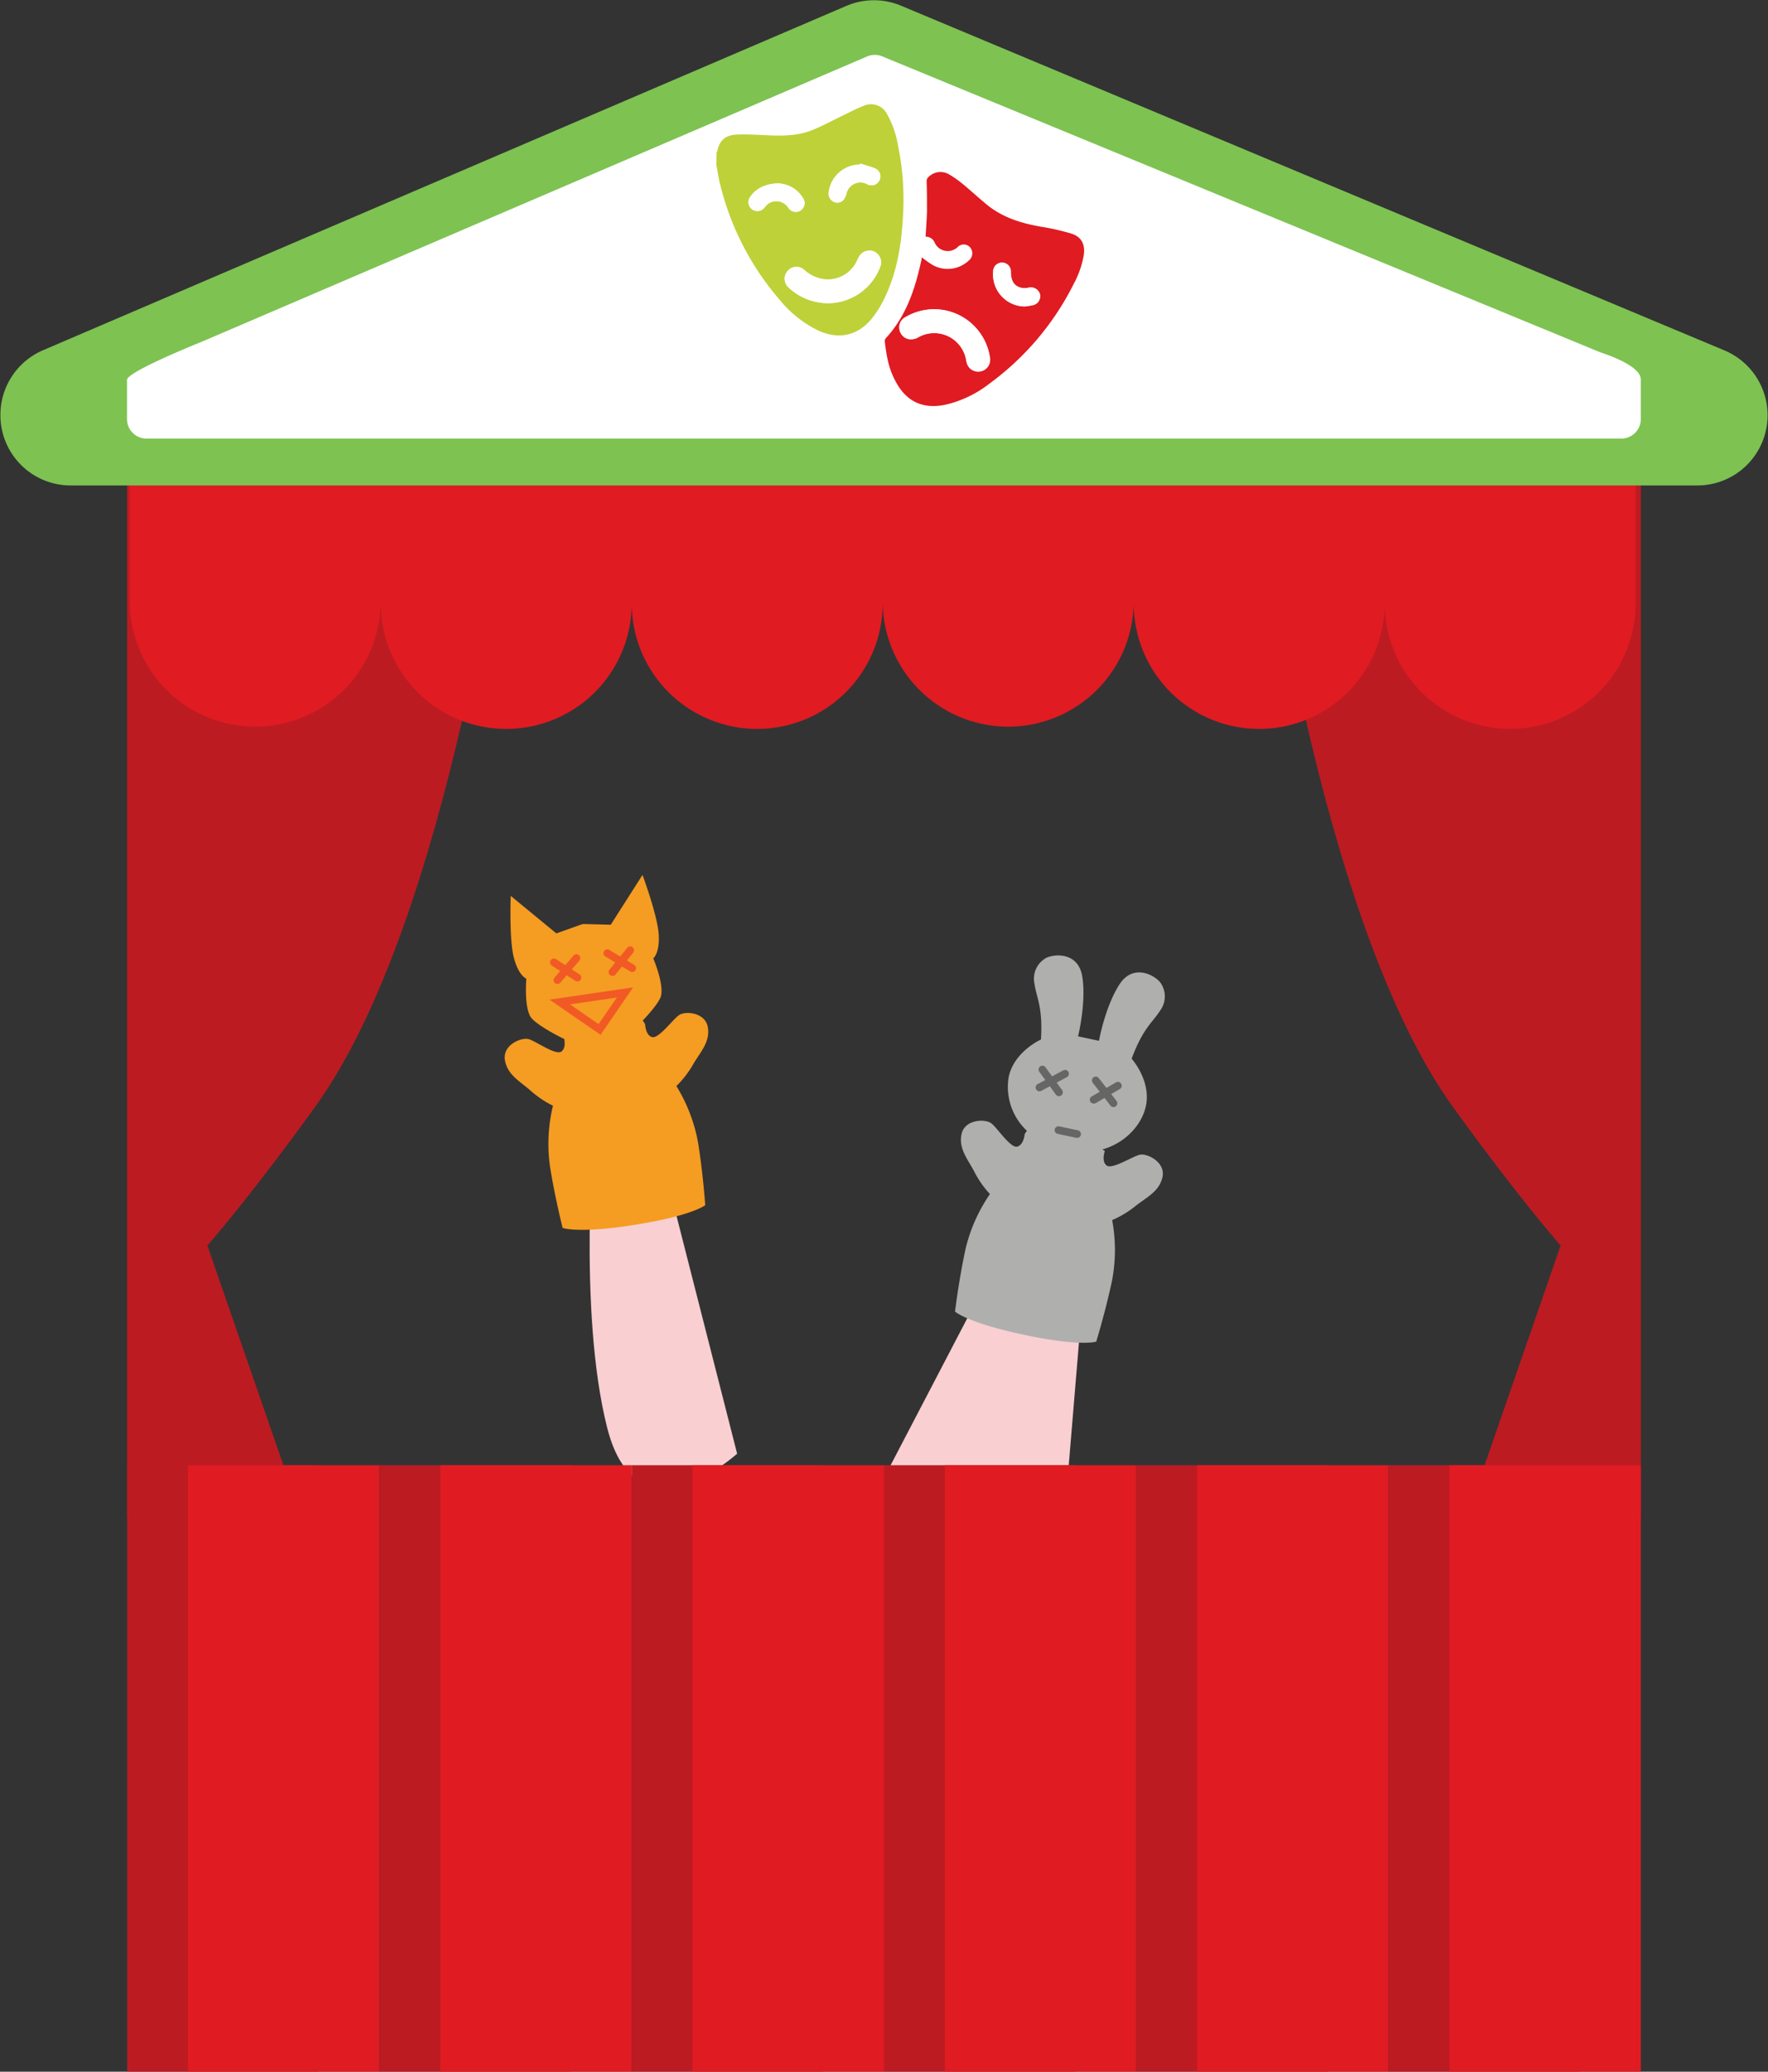 <svg id="Capa_1" data-name="Capa 1" xmlns="http://www.w3.org/2000/svg" viewBox="0 0 420 492"><rect x="0" y="0" width="420" height="492" fill="#333333" stroke="none"/><path d="M141.23,266.91s-4.06,44.21,3,72.13,30.88,6.19,30.88,6.19l-18.21-71.41Z" style="fill:#f9cfd1"/><path d="M161.26,241.11c-1.49,1.07-4.78,5.6-6.35,5.19s-1.66-3.08-1.66-3.08l-.55-.87c2.24-2.34,4-4.62,4.32-5.81.73-2.93-1.83-8.94-1.83-8.94s1.61-1.26,1.28-5.82-3.84-14-3.84-14l-7.54,11.83-6.45-.17-.39.06-6.08,2.17-10.84-8.91s-.4,10.1.71,14.54,3,5.13,3,5.13-.57,6.51,1,9.06c.82,1.29,4.33,3.48,8,5.26.14.77.29,2.34-.72,3-1.36.89-5.89-2.4-7.65-2.95s-6.3,1.33-5.73,4.92,3.65,5.09,6.18,7.36a23.42,23.42,0,0,0,5.24,3.51,38.6,38.6,0,0,0-.7,14.47c1.19,7.49,3,14.55,3,14.55s3.57,1.43,17.25-.75,16.62-4.65,16.62-4.65-.49-7.27-1.68-14.76a38.78,38.78,0,0,0-5.17-13.53,23.46,23.46,0,0,0,3.89-5c1.7-3,4.16-5.34,3.59-8.92S162.76,240,161.26,241.11Z" style="fill:#f59c22"/><path d="M132.43,233.67a.89.89,0,0,1-.6-.22.9.9,0,0,1-.09-1.28l4.51-5.23a.91.91,0,0,1,1.28-.1.93.93,0,0,1,.1,1.29l-4.51,5.23A.94.94,0,0,1,132.43,233.67Z" style="fill:#f15a24"/><path d="M137.17,233.08a.87.87,0,0,1-.49-.14l-5.59-3.62a.91.91,0,1,1,1-1.53l5.59,3.62a.91.91,0,0,1-.5,1.67Z" style="fill:#f15a24"/><path d="M150.18,230.84a.9.9,0,0,1-.47-.13l-5.91-3.56a.91.91,0,0,1,.94-1.56l5.91,3.56a.91.91,0,0,1,.31,1.25A.89.89,0,0,1,150.18,230.84Z" style="fill:#f15a24"/><path d="M145.48,231.76a.94.94,0,0,1-.57-.2.92.92,0,0,1-.13-1.29L149,225.1a.92.92,0,0,1,1.28-.14.93.93,0,0,1,.14,1.29l-4.19,5.17A.91.91,0,0,1,145.48,231.76Z" style="fill:#f15a24"/><path d="M134,246.28s.74,2.56-.62,3.44-5.89-2.4-7.65-2.95-6.3,1.33-5.73,4.92,3.65,5.09,6.18,7.36a23.42,23.42,0,0,0,5.24,3.51,38.6,38.6,0,0,0-.7,14.47c1.19,7.49,3,14.55,3,14.55s3.57,1.43,17.25-.75" style="fill:none"/><path d="M153.25,243.22s.09,2.66,1.66,3.08,4.85-4.12,6.35-5.19,6.41-.69,7,2.9-1.89,6-3.59,8.92a23.46,23.46,0,0,1-3.89,5,38.78,38.78,0,0,1,5.17,13.53c1.19,7.49,1.68,14.76,1.68,14.76s-2.94,2.47-16.62,4.65" style="fill:none"/><path d="M143.24,249.57c3.33-.53,13-10.11,13.78-13s-1.83-8.94-1.83-8.94,1.61-1.26,1.28-5.82-3.84-14-3.84-14l-7.54,11.83-6.45-.17-.39.06-6.08,2.17-10.85-8.91s-.39,10.1.72,14.54,3,5.13,3,5.13-.57,6.51,1,9.06,13.82,8.64,17.14,8.11" style="fill:none"/><path d="M142.67,245.75l-12.13-8.35,19.85-2.91Zm-7.27-7.22,6.8,4.68,4.33-6.31Z" style="fill:#f15a24"/><polygon points="241.94 289.77 201.45 367.37 252.06 369.9 257.96 299.05 241.94 289.77" style="fill:#f9cfd1"/><path d="M120.26,113.48S107.28,218,74.84,262.9C59,284.82,49.26,295.79,49.26,295.79l21.93,63.33-41,1.22V113.09h90.05" style="fill:#bc1b22"/><path d="M299.74,113.48s13,104.51,45.42,149.42c15.83,21.92,25.58,32.89,25.58,32.89l-21.93,63.33,41,1.22V113.09H299.74" style="fill:#bc1b22"/><rect x="30.21" y="347.97" width="45.48" height="144" style="fill:#bc1b22"/><rect x="44.66" y="347.97" width="45.48" height="144" style="fill:#e01b22"/><rect x="90.14" y="347.97" width="45.48" height="144" style="fill:#bc1b22"/><rect x="104.59" y="347.97" width="45.48" height="144" style="fill:#e01b22"/><rect x="150.07" y="347.97" width="45.48" height="144" style="fill:#bc1b22"/><rect x="164.52" y="347.97" width="45.48" height="144" style="fill:#e01b22"/><rect x="210" y="347.97" width="45.48" height="144" style="fill:#bc1b22"/><rect x="224.45" y="347.97" width="45.48" height="144" style="fill:#e01b22"/><rect x="269.93" y="347.97" width="45.48" height="144" style="fill:#bc1b22"/><rect x="284.38" y="347.97" width="45.48" height="144" style="fill:#e01b22"/><rect x="329.86" y="347.97" width="45.48" height="144" style="fill:#bc1b22"/><rect x="344.31" y="347.97" width="45.48" height="144" style="fill:#e01b22"/><path d="M30.82,105.54V143.3a29.82,29.82,0,0,0,59.63,0,29.81,29.81,0,1,0,59.62,0,29.81,29.81,0,0,0,59.62,0,29.82,29.82,0,0,0,59.63,0,29.81,29.81,0,1,0,59.62,0,29.81,29.81,0,1,0,59.62,0h0V105.54Z" style="fill:#e01b22"/><path d="M403.22,115.29H16.78A16.68,16.68,0,0,1,.1,98.61v-.1A16.69,16.69,0,0,1,10.21,83.18l190.9-81.8a16.64,16.64,0,0,1,13,0L409.66,83.22A16.7,16.7,0,0,1,419.9,98.61h0A16.68,16.68,0,0,1,403.22,115.29Z" style="fill:#7ec252"/><path d="M385.15,104.16H34.8a4.63,4.63,0,0,1-4.63-4.64V90.21c0-1.85,15.94-8.32,17.64-9L206,13.4a4.62,4.62,0,0,1,3.61,0L380.06,83.63c6.95,2.32,9.73,4.62,9.73,6.49v9.4A4.64,4.64,0,0,1,385.15,104.16Z" style="fill:#fff"/><rect x="30.21" y="347.97" width="359.57" height="144" style="fill:none"/><path d="M270.69,274.25c-1.78.46-6.48,3.51-7.79,2.55s-.44-3.46-.44-3.46l-.58-.36c5.74-1.63,9.44-6.11,10.33-10.3,1.29-6.07-3.38-11.25-3.38-11.25,2.72-7.36,5-8.61,6.75-11.41a5.63,5.63,0,0,0,.22-6.45c-.95-1.64-6.42-5.11-9.86.21s-4.87,13.4-4.87,13.4l-2.35-.5-.27-.06-2.35-.5s2-8,1-14.21-7.38-5.33-8.92-4.21a5.64,5.64,0,0,0-2.42,6c.46,3.27,2,5.34,1.53,13.17,0,0-6.38,2.83-7.67,8.9a14.29,14.29,0,0,0,4.32,12.77l-.51.77s-.23,2.65-1.82,3-4.63-4.36-6.08-5.51-6.35-1-7.11,2.53,1.58,6.07,3.12,9.1a23.62,23.62,0,0,0,3.63,5.15,38.58,38.58,0,0,0-5.85,13.25c-1.58,7.42-2.45,14.65-2.45,14.65s2.82,2.63,16.37,5.51,17.18,1.63,17.18,1.63,2.15-7,3.73-14.38a38.77,38.77,0,0,0,.05-14.49,23.3,23.3,0,0,0,5.41-3.23c2.64-2.13,5.79-3.49,6.55-7S272.48,273.78,270.69,274.25Z" style="fill:#afafae"/><path d="M246.93,259.17a.91.91,0,0,1-.43-1.71l6.08-3.26a.91.91,0,1,1,.86,1.61l-6.08,3.25A.86.86,0,0,1,246.93,259.17Z" style="fill:#666"/><path d="M251.57,260.33a.91.91,0,0,1-.74-.38l-3.91-5.38a.91.91,0,1,1,1.47-1.07l3.92,5.38a.92.92,0,0,1-.74,1.45Z" style="fill:#666"/><path d="M264.51,262.91a.91.91,0,0,1-.72-.35l-4.23-5.45A.91.91,0,0,1,261,256l4.23,5.45a.91.91,0,0,1-.72,1.47Z" style="fill:#666"/><path d="M259.8,262.08a.91.91,0,0,1-.45-1.7l5.76-3.33a.9.9,0,0,1,1.24.34.89.89,0,0,1-.33,1.24L260.26,262A1,1,0,0,1,259.8,262.08Z" style="fill:#666"/><path d="M243.43,269.29s-.23,2.65-1.82,3-4.63-4.36-6.08-5.51-6.35-1-7.11,2.53,1.58,6.07,3.12,9.1a23.62,23.62,0,0,0,3.63,5.15,38.58,38.58,0,0,0-5.85,13.25c-1.58,7.42-2.45,14.65-2.45,14.65s2.82,2.63,16.37,5.51" style="fill:none"/><path d="M262.46,273.34s-.87,2.51.44,3.46,6-2.09,7.79-2.55,6.22,1.66,5.47,5.21-3.91,4.9-6.55,7a23.3,23.3,0,0,1-5.41,3.23,38.77,38.77,0,0,1-.05,14.49c-1.58,7.42-3.73,14.38-3.73,14.38s-3.64,1.25-17.18-1.63" style="fill:none"/><path d="M258.72,246.68l-2.62-.56s2-8,1-14.21-7.38-5.33-8.92-4.21a5.64,5.64,0,0,0-2.42,6c.46,3.27,2,5.34,1.53,13.17,0,0-6.38,2.83-7.67,8.9s2.56,15.12,13.33,17.41" style="fill:none"/><path d="M258.45,246.62l2.62.56s1.43-8.07,4.87-13.4,8.91-1.85,9.86-.21a5.63,5.63,0,0,1-.22,6.45c-1.75,2.8-4,4-6.75,11.41,0,0,4.67,5.18,3.38,11.25s-8.49,12.77-19.26,10.48" style="fill:none"/><path d="M255.88,270.22a.62.62,0,0,1-.19,0l-4.42-.94a.91.91,0,0,1-.71-1.08.93.93,0,0,1,1.09-.7l4.42.94a.92.92,0,0,1,.7,1.08A.91.91,0,0,1,255.88,270.22Z" style="fill:#666"/><path d="M219,61.11c-.14.62-.26,1.23-.4,1.84-1.46,6.4-3.63,12.47-8.21,17.41a1.16,1.16,0,0,0-.22.82c.17,1.3.33,2.6.6,3.87a19.18,19.18,0,0,0,2.91,7.11c2.68,3.81,6.39,4.85,10.78,4a26.72,26.72,0,0,0,10.52-5,65.81,65.81,0,0,0,20.05-23.8,22.19,22.19,0,0,0,2.34-6.72c.38-2.5-.48-4.34-2.88-5.12a53.94,53.94,0,0,0-7.35-1.67c-4.68-.82-9.11-2.2-12.84-5.27-1.9-1.57-3.72-3.25-5.62-4.82a23.68,23.68,0,0,0-3.26-2.3,4,4,0,0,0-4.89.56,1.27,1.27,0,0,0-.48,1.16c.06,2.3.12,4.6.08,6.9,0,2-.22,4.07-.33,6.15A2.27,2.27,0,0,1,222,57.53a3.41,3.41,0,0,0,5.53,1.09,2,2,0,0,1,3,.17,2.17,2.17,0,0,1-.33,3A7.33,7.33,0,0,1,221.67,63,22.26,22.26,0,0,1,219,61.11Z" style="fill:#fff"/><path d="M170.22,36.26a2.1,2.1,0,0,0,.15-.3c.54-2.62,1.91-3.86,4.64-4,1.92-.07,3.86,0,5.78.1,4.09.19,8.22.43,12.11-1.14,2.62-1.05,5.11-2.43,7.66-3.65,1.51-.72,3-1.52,4.54-2.11a4.27,4.27,0,0,1,5.63,1.95,22.54,22.54,0,0,1,2.59,7.42,63.83,63.83,0,0,1,1.18,16.94c-.36,6.61-1.41,13.1-4.28,19.14a25.52,25.52,0,0,1-3,4.9c-3.39,4.25-8,5.25-12.94,2.94a27.33,27.33,0,0,1-9.1-7.29A65.88,65.88,0,0,1,171,43.48c-.35-1.42-.55-2.88-.82-4.33ZM197.08,72A13.29,13.29,0,0,0,209,63.56a2.74,2.74,0,0,0-.39-3,2.68,2.68,0,0,0-2.84-.9c-1.18.26-1.71,1.18-2.17,2.2a7.67,7.67,0,0,1-8,4.49A8.79,8.79,0,0,1,191,64.06a2.73,2.73,0,0,0-3.89.31,2.78,2.78,0,0,0,.21,3.91A13.76,13.76,0,0,0,197.08,72Zm-12-28.46c-3.17,0-5.47,1.19-6.81,3.15a2.11,2.11,0,0,0,3.28,2.66c.27-.29.52-.6.81-.87a3.4,3.4,0,0,1,4.91.86,2.08,2.08,0,0,0,3.05.55,2.12,2.12,0,0,0,.33-3A7.18,7.18,0,0,0,185.09,43.57Zm19.33-4.7-.07.23a7.55,7.55,0,0,0-7.5,6.64A2.22,2.22,0,0,0,198,47.92a2,2,0,0,0,2.28-.34,4.22,4.22,0,0,0,.77-1.56,3.39,3.39,0,0,1,5.06-2.22,2.09,2.09,0,0,0,2.81-1,2.06,2.06,0,0,0-1-2.79C206.8,39.54,205.59,39.25,204.42,38.87Z" style="fill:#bed138"/><path d="M219,61.11A22.26,22.26,0,0,0,221.67,63a7.33,7.33,0,0,0,8.52-1.17,2.17,2.17,0,0,0,.33-3,2,2,0,0,0-3-.17A3.41,3.41,0,0,1,222,57.53a2.27,2.27,0,0,0-2.12-1.32c.11-2.08.29-4.12.33-6.15,0-2.3,0-4.6-.08-6.9a1.27,1.27,0,0,1,.48-1.16,4,4,0,0,1,4.89-.56,23.68,23.68,0,0,1,3.26,2.3c1.9,1.57,3.72,3.25,5.62,4.82,3.73,3.07,8.16,4.45,12.84,5.27a53.94,53.94,0,0,1,7.35,1.67c2.4.78,3.26,2.62,2.88,5.12a22.19,22.19,0,0,1-2.34,6.72A65.81,65.81,0,0,1,235,91.14a26.72,26.72,0,0,1-10.52,5c-4.39.87-8.1-.17-10.78-4a19.18,19.18,0,0,1-2.91-7.11c-.27-1.27-.43-2.57-.6-3.87a1.16,1.16,0,0,1,.22-.82c4.58-4.94,6.75-11,8.21-17.41C218.77,62.34,218.89,61.73,219,61.11Zm3,12.33a13.58,13.58,0,0,0-7,1.9,2.72,2.72,0,0,0-1.36,2.81,2.79,2.79,0,0,0,2.08,2.34,3.5,3.5,0,0,0,2.59-.53,7.72,7.72,0,0,1,11.17,5.46,8.4,8.4,0,0,0,.24,1,2.81,2.81,0,0,0,5.42-1.36A13.41,13.41,0,0,0,222,73.44Zm21.44-.66c.59-.09,1.18-.14,1.76-.27a2.18,2.18,0,0,0,1.84-2.6,2.25,2.25,0,0,0-2.72-1.57,4.69,4.69,0,0,1-1.83,0c-1.61-.43-2.32-1.59-2.38-3.66a2.1,2.1,0,1,0-4.19-.18A7.61,7.61,0,0,0,243.47,72.78Z" style="fill:#e01b22"/><path d="M197.08,72a13.76,13.76,0,0,1-9.77-3.75,2.78,2.78,0,0,1-.21-3.91,2.73,2.73,0,0,1,3.89-.31,8.79,8.79,0,0,0,4.67,2.25,7.67,7.67,0,0,0,8-4.49c.46-1,1-1.94,2.17-2.2a2.68,2.68,0,0,1,2.84.9,2.74,2.74,0,0,1,.39,3A13.29,13.29,0,0,1,197.08,72Z" style="fill:#fff"/><path d="M185.09,43.57a7.18,7.18,0,0,1,5.57,3.31,2.12,2.12,0,0,1-.33,3,2.08,2.08,0,0,1-3.05-.55,3.4,3.4,0,0,0-4.91-.86c-.29.27-.54.58-.81.87a2.11,2.11,0,0,1-3.28-2.66C179.62,44.76,181.92,43.57,185.09,43.57Z" style="fill:#fff"/><path d="M204.42,38.87c1.17.38,2.38.67,3.51,1.15a2.06,2.06,0,0,1,1,2.79,2.09,2.09,0,0,1-2.81,1A3.39,3.39,0,0,0,201.09,46a4.22,4.22,0,0,1-.77,1.56,2,2,0,0,1-2.28.34,2.22,2.22,0,0,1-1.19-2.18,7.55,7.55,0,0,1,7.5-6.64Z" style="fill:#fff"/><path d="M222,73.44A13.41,13.41,0,0,1,235.2,85.05a2.81,2.81,0,0,1-5.42,1.36,8.4,8.4,0,0,1-.24-1A7.72,7.72,0,0,0,218.37,80a3.5,3.5,0,0,1-2.59.53,2.79,2.79,0,0,1-2.08-2.34,2.72,2.72,0,0,1,1.36-2.81A13.58,13.58,0,0,1,222,73.44Z" style="fill:#fff"/><path d="M243.47,72.78a7.61,7.61,0,0,1-7.52-8.3,2.1,2.1,0,1,1,4.19.18c.06,2.07.77,3.23,2.38,3.66a4.69,4.69,0,0,0,1.83,0,2.25,2.25,0,0,1,2.72,1.57,2.18,2.18,0,0,1-1.84,2.6C244.65,72.64,244.06,72.69,243.47,72.78Z" style="fill:#fff"/></svg>